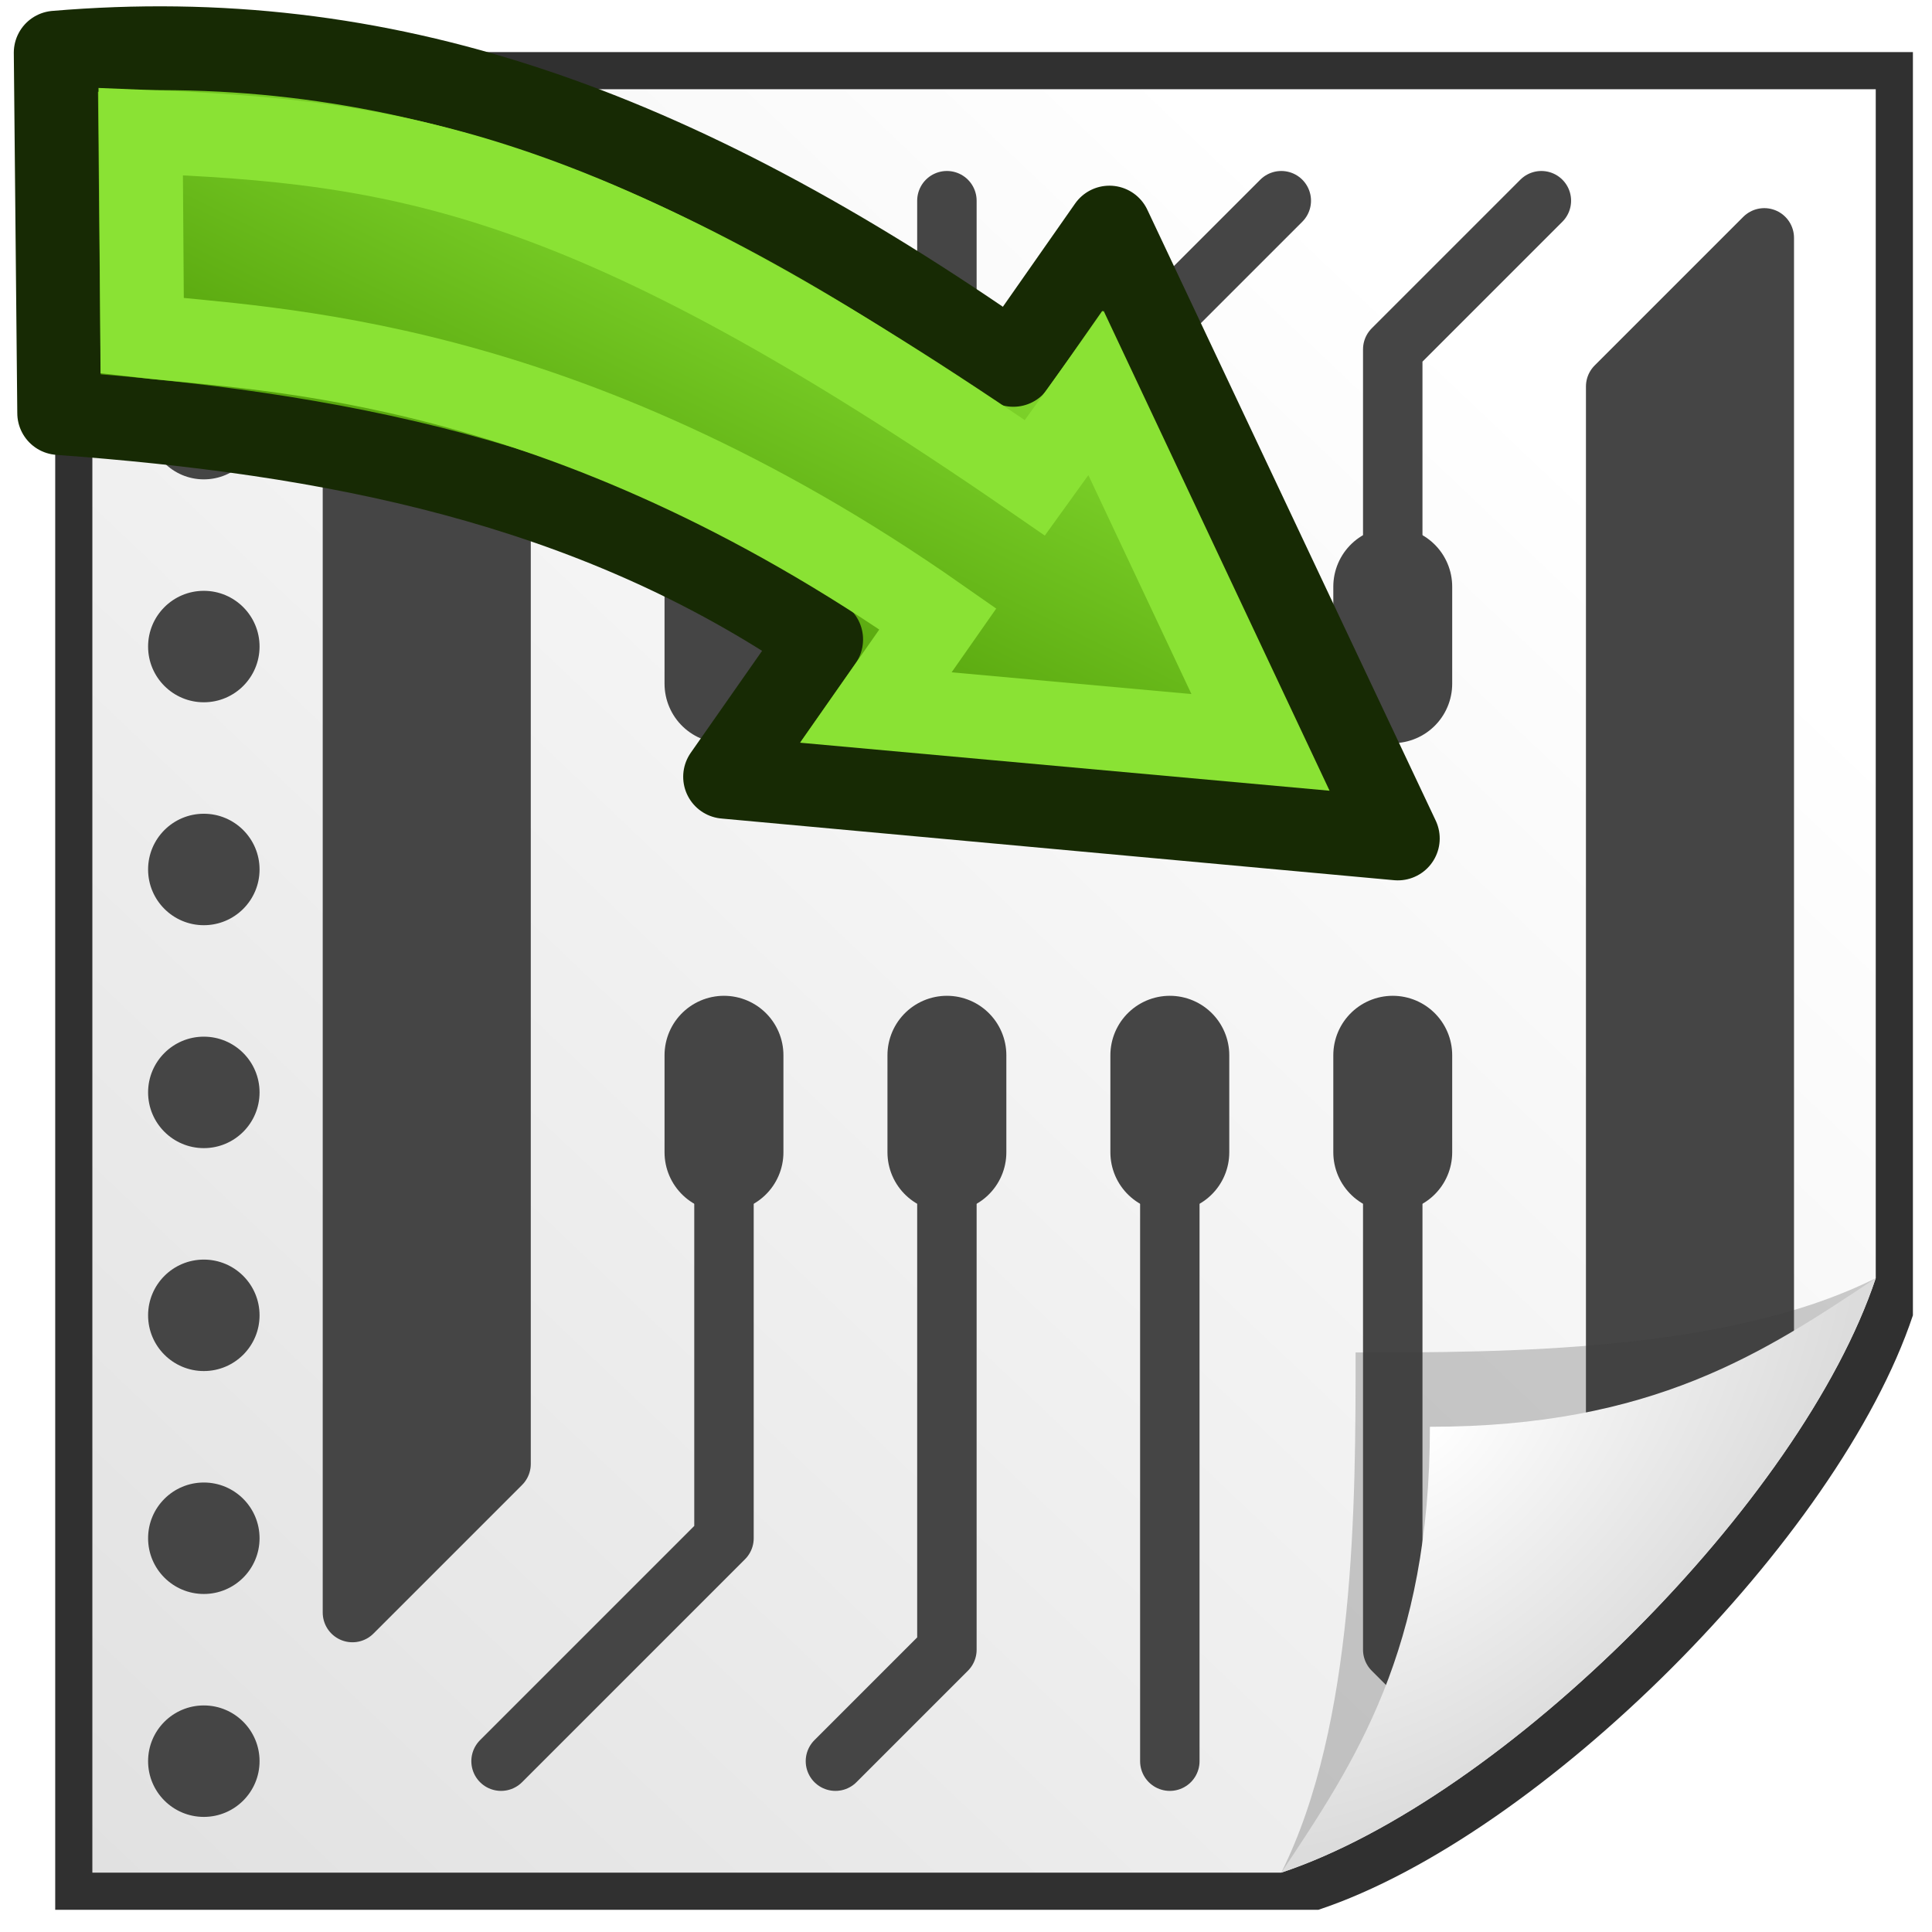 <svg xmlns="http://www.w3.org/2000/svg" xmlns:svg="http://www.w3.org/2000/svg" xmlns:xlink="http://www.w3.org/1999/xlink" id="svg2" width="26" height="26" version="1.1" viewBox="0 0 26 26"><defs id="defs4"><radialGradient id="e" cx="35.293" cy="20.494" r="16.956" gradientTransform="matrix(0,-0.843,1.02,0,-4.896,41.059)" gradientUnits="userSpaceOnUse"><stop id="stop12-7" offset="0" stop-color="#73d216"/><stop id="stop14-2" offset="1" stop-color="#4e9a06"/></radialGradient><linearGradient id="linearGradient2380"><stop id="stop2382" offset="0" stop-color="#b9cfe7" stop-opacity="1"/><stop id="stop2384" offset="1" stop-color="#729fcf" stop-opacity="1"/></linearGradient><linearGradient id="linearGradient3945"><stop id="stop3947" offset="0" stop-color="#8ae234" stop-opacity="1"/><stop id="stop3949" offset="1" stop-color="#73d216" stop-opacity="1"/></linearGradient><linearGradient id="linearGradient3963" x1="37.25" x2="39.75" y1="25.092" y2="40.925" gradientTransform="matrix(0.8,0,0,0.784,0.2,-30.098)" gradientUnits="userSpaceOnUse" xlink:href="#linearGradient3916"/><linearGradient id="linearGradient3916"><stop id="stop3918" offset="0" stop-color="#8ae234" stop-opacity="1"/><stop id="stop3920" offset="1" stop-color="#4e9a06" stop-opacity="1"/></linearGradient><radialGradient id="radialGradient3975" cx="17.25" cy="6.417" r="3.5" fx="17.25" fy="6.417" gradientTransform="matrix(0.857,0.857,1.429,-1.429,-4.709,13.582)" gradientUnits="userSpaceOnUse" xlink:href="#linearGradient3767"/><linearGradient id="linearGradient3767"><stop id="stop3769" offset="0" stop-color="#fff" stop-opacity="1"/><stop id="stop3771" offset="1" stop-color="#dcdcdc" stop-opacity="1"/></linearGradient><filter id="filter3952" width="1.24" height="1.24" x="-.12" y="-.12"><feGaussianBlur id="feGaussianBlur3954" stdDeviation=".35"/></filter><linearGradient id="linearGradient3781" x1="20" x2="1" y1="21" y2="1" gradientTransform="matrix(1,0,0,-1,0.243,26.201)" gradientUnits="userSpaceOnUse" xlink:href="#linearGradient3775"/><linearGradient id="linearGradient3775"><stop id="stop3777" offset="0" stop-color="#fff" stop-opacity="1"/><stop id="stop3779" offset="1" stop-color="#e1e1e1" stop-opacity="1"/></linearGradient><filter id="filter3899"><feGaussianBlur id="feGaussianBlur3901" stdDeviation=".375"/></filter></defs><path id="path3889" fill="#000" fill-opacity="1" stroke="none" d="m 0.5,0.5 h 17 c 3,1 7,5 8,8 v 17 h -25 z" filter="url(#filter3899)" opacity=".9" transform="matrix(1,0,0,-1,0.243,26.201)"/><path id="rect3761" fill="url(#linearGradient3781)" fill-opacity="1" stroke="none" d="m 1.243,25.201 h 16 c 3,-1 7,-5 8,-8 V 1.201 h -24 z"/><circle id="path3903" cx="2.743" cy="-23.701" r=".75" fill="#454545" fill-opacity="1" stroke="none" opacity="1" transform="scale(1,-1)"/><circle id="path3906" cx="2.743" cy="-20.701" r=".75" fill="#454545" fill-opacity="1" stroke="none" opacity="1" transform="scale(1,-1)"/><circle id="path3908" cx="2.743" cy="-17.701" r=".75" fill="#454545" fill-opacity="1" stroke="none" opacity="1" transform="scale(1,-1)"/><circle id="path3910" cx="2.743" cy="-14.701" r=".75" fill="#454545" fill-opacity="1" stroke="none" opacity="1" transform="scale(1,-1)"/><circle id="path3912" cx="2.743" cy="-11.701" r=".75" fill="#454545" fill-opacity="1" stroke="none" opacity="1" transform="scale(1,-1)"/><circle id="path3914" cx="2.743" cy="-8.701" r=".75" fill="#454545" fill-opacity="1" stroke="none" opacity="1" transform="scale(1,-1)"/><circle id="path3916" cx="2.743" cy="-5.701" r=".75" fill="#454545" fill-opacity="1" stroke="none" opacity="1" transform="scale(1,-1)"/><circle id="path3918" cx="2.743" cy="-2.701" r=".75" fill="#454545" fill-opacity="1" stroke="none" opacity="1" transform="scale(1,-1)"/><path id="path307-5" fill="none" stroke="#454545" stroke-dasharray="none" stroke-linecap="round" stroke-linejoin="round" stroke-miterlimit="4" stroke-opacity="1" stroke-width=".8" d="m 6.743,23.701 3,-3 v -5" color="#000" display="block"/><path id="path309-3" fill="none" stroke="#454545" stroke-dasharray="none" stroke-linecap="round" stroke-linejoin="round" stroke-miterlimit="4" stroke-opacity="1" stroke-width=".8" d="m 12.743,15.701 v 6.5 l -1.5,1.5" color="#000" display="block"/><path id="path311-3" fill="none" stroke="#454545" stroke-dasharray="none" stroke-linecap="round" stroke-linejoin="round" stroke-miterlimit="4" stroke-opacity="1" stroke-width=".8" d="m 15.743,15.701 v 8" color="#000" display="block"/><path id="path313-8" fill="none" stroke="#454545" stroke-dasharray="none" stroke-linecap="round" stroke-linejoin="round" stroke-miterlimit="4" stroke-opacity="1" stroke-width=".8" d="m 18.743,15.701 v 6.5 l 1,1" color="#000" display="block"/><path id="path331-1" fill="none" stroke="#454545" stroke-dasharray="none" stroke-linecap="round" stroke-linejoin="round" stroke-miterlimit="4" stroke-opacity="1" stroke-width=".8" d="m 9.743,7.201 v -2.5 l -2,-2 h -3" color="#000" display="block"/><path id="path333-9" fill="none" stroke="#454545" stroke-dasharray="none" stroke-linecap="round" stroke-linejoin="round" stroke-miterlimit="4" stroke-opacity="1" stroke-width=".8" d="m 12.743,7.201 v -4.5" color="#000" display="block"/><path id="path335-0" fill="none" stroke="#454545" stroke-dasharray="none" stroke-linecap="round" stroke-linejoin="round" stroke-miterlimit="4" stroke-opacity="1" stroke-width=".8" d="m 15.743,7.201 v -3 l 1.5,-1.5" color="#000" display="block"/><path id="path337-9" fill="none" stroke="#454545" stroke-dasharray="none" stroke-linecap="round" stroke-linejoin="round" stroke-miterlimit="4" stroke-opacity="1" stroke-width=".8" d="m 18.743,7.201 v -2.5 l 2,-2" color="#000" display="block"/><path id="path339-8" fill="#454545" fill-opacity="1" stroke="#454545" stroke-dasharray="none" stroke-linecap="round" stroke-linejoin="round" stroke-miterlimit="4" stroke-opacity="1" stroke-width=".8" d="m 4.743,21.701 2,-2 V 6.201 l -1,-1 h -1 z" color="#000" display="block"/><path id="path341-8" fill="#454545" fill-opacity="1" stroke="#454545" stroke-dasharray="none" stroke-linecap="round" stroke-linejoin="round" stroke-miterlimit="4" stroke-opacity="1" stroke-width=".8" d="m 23.743,3.201 -2,2 V 19.701 l 2,-1 z" color="#000" display="block"/><path id="path315-3" fill="none" stroke="#454545" stroke-dasharray="none" stroke-linecap="round" stroke-linejoin="round" stroke-miterlimit="4" stroke-opacity="1" stroke-width="1.6" d="m 9.743,15.507 v -1.306" color="#000" display="block"/><path id="path317-7" fill="none" stroke="#454545" stroke-dasharray="none" stroke-linecap="round" stroke-linejoin="round" stroke-miterlimit="4" stroke-opacity="1" stroke-width="1.6" d="m 12.743,15.507 v -1.306" color="#000" display="block"/><path id="path319-9" fill="none" stroke="#454545" stroke-dasharray="none" stroke-linecap="round" stroke-linejoin="round" stroke-miterlimit="4" stroke-opacity="1" stroke-width="1.6" d="m 15.743,15.507 v -1.306" color="#000" display="block"/><path id="path321-3" fill="none" stroke="#454545" stroke-dasharray="none" stroke-linecap="round" stroke-linejoin="round" stroke-miterlimit="4" stroke-opacity="1" stroke-width="1.6" d="m 18.743,15.507 v -1.306" color="#000" display="block"/><path id="path323-7" fill="none" stroke="#454545" stroke-dasharray="none" stroke-linecap="round" stroke-linejoin="round" stroke-miterlimit="4" stroke-opacity="1" stroke-width="1.6" d="m 18.743,9.201 v -1.306" color="#000" display="block"/><path id="path325-8" fill="none" stroke="#454545" stroke-dasharray="none" stroke-linecap="round" stroke-linejoin="round" stroke-miterlimit="4" stroke-opacity="1" stroke-width="1.6" d="m 15.743,9.201 v -1.306" color="#000" display="block"/><path id="path327-7" fill="none" stroke="#454545" stroke-dasharray="none" stroke-linecap="round" stroke-linejoin="round" stroke-miterlimit="4" stroke-opacity="1" stroke-width="1.6" d="m 12.743,9.201 v -1.306" color="#000" display="block"/><path id="path329-4" fill="none" stroke="#454545" stroke-dasharray="none" stroke-linecap="round" stroke-linejoin="round" stroke-miterlimit="4" stroke-opacity="1" stroke-width="1.6" d="m 9.743,9.201 v -1.306" color="#000" display="block"/><path id="path3783" fill="#373737" fill-opacity="1" stroke="none" d="m 17,1 c 1,0.5 7.5,7 8,8 C 23,8 20,8 18,8 18,6 18,3 17,1 Z" filter="url(#filter3952)" opacity=".5" transform="matrix(1,0,0,-1,0.243,26.201)"/><path id="path3765" fill="url(#radialGradient3975)" fill-opacity="1" stroke="none" d="m 17.243,25.201 c 3,-1 7,-5 8,-8 -1.5,1 -3,2 -6,2 0,3 -1,4.5 -2,6 z"/><g id="g1696" transform="matrix(0.493,0.345,-0.345,0.493,31.339,4.497)"><g id="g3959" stroke-dasharray="none" stroke-miterlimit="4" stroke-width="1.329" display="inline" transform="matrix(0.937,0,0,0.937,-56.504,25.863)"><path id="path3343-0" fill="url(#linearGradient3963)" fill-opacity="1" fill-rule="evenodd" stroke="#172a04" stroke-dasharray="none" stroke-linecap="butt" stroke-linejoin="round" stroke-miterlimit="4" stroke-opacity="1" stroke-width="2" d="m 35,-13 v 4 c -10,0 -17,2 -23,7 l 5,7 c 5.533,-3.297 11.305,-5.931 18,-6 v 4 l 14,-8 z" display="inline"/><path id="path3343-2-9" fill="none" stroke="#8ae234" stroke-dasharray="none" stroke-linecap="butt" stroke-linejoin="miter" stroke-miterlimit="4" stroke-opacity="1" stroke-width="2" d="m 37,-9.582 -0.035,2.496 C 24,-7 20,-5 14.742,-1.621 l 2.824,3.975 C 20.224,0.914 26,-3 37,-3 v 2.582 L 45,-5 Z" display="inline"/></g></g></svg>